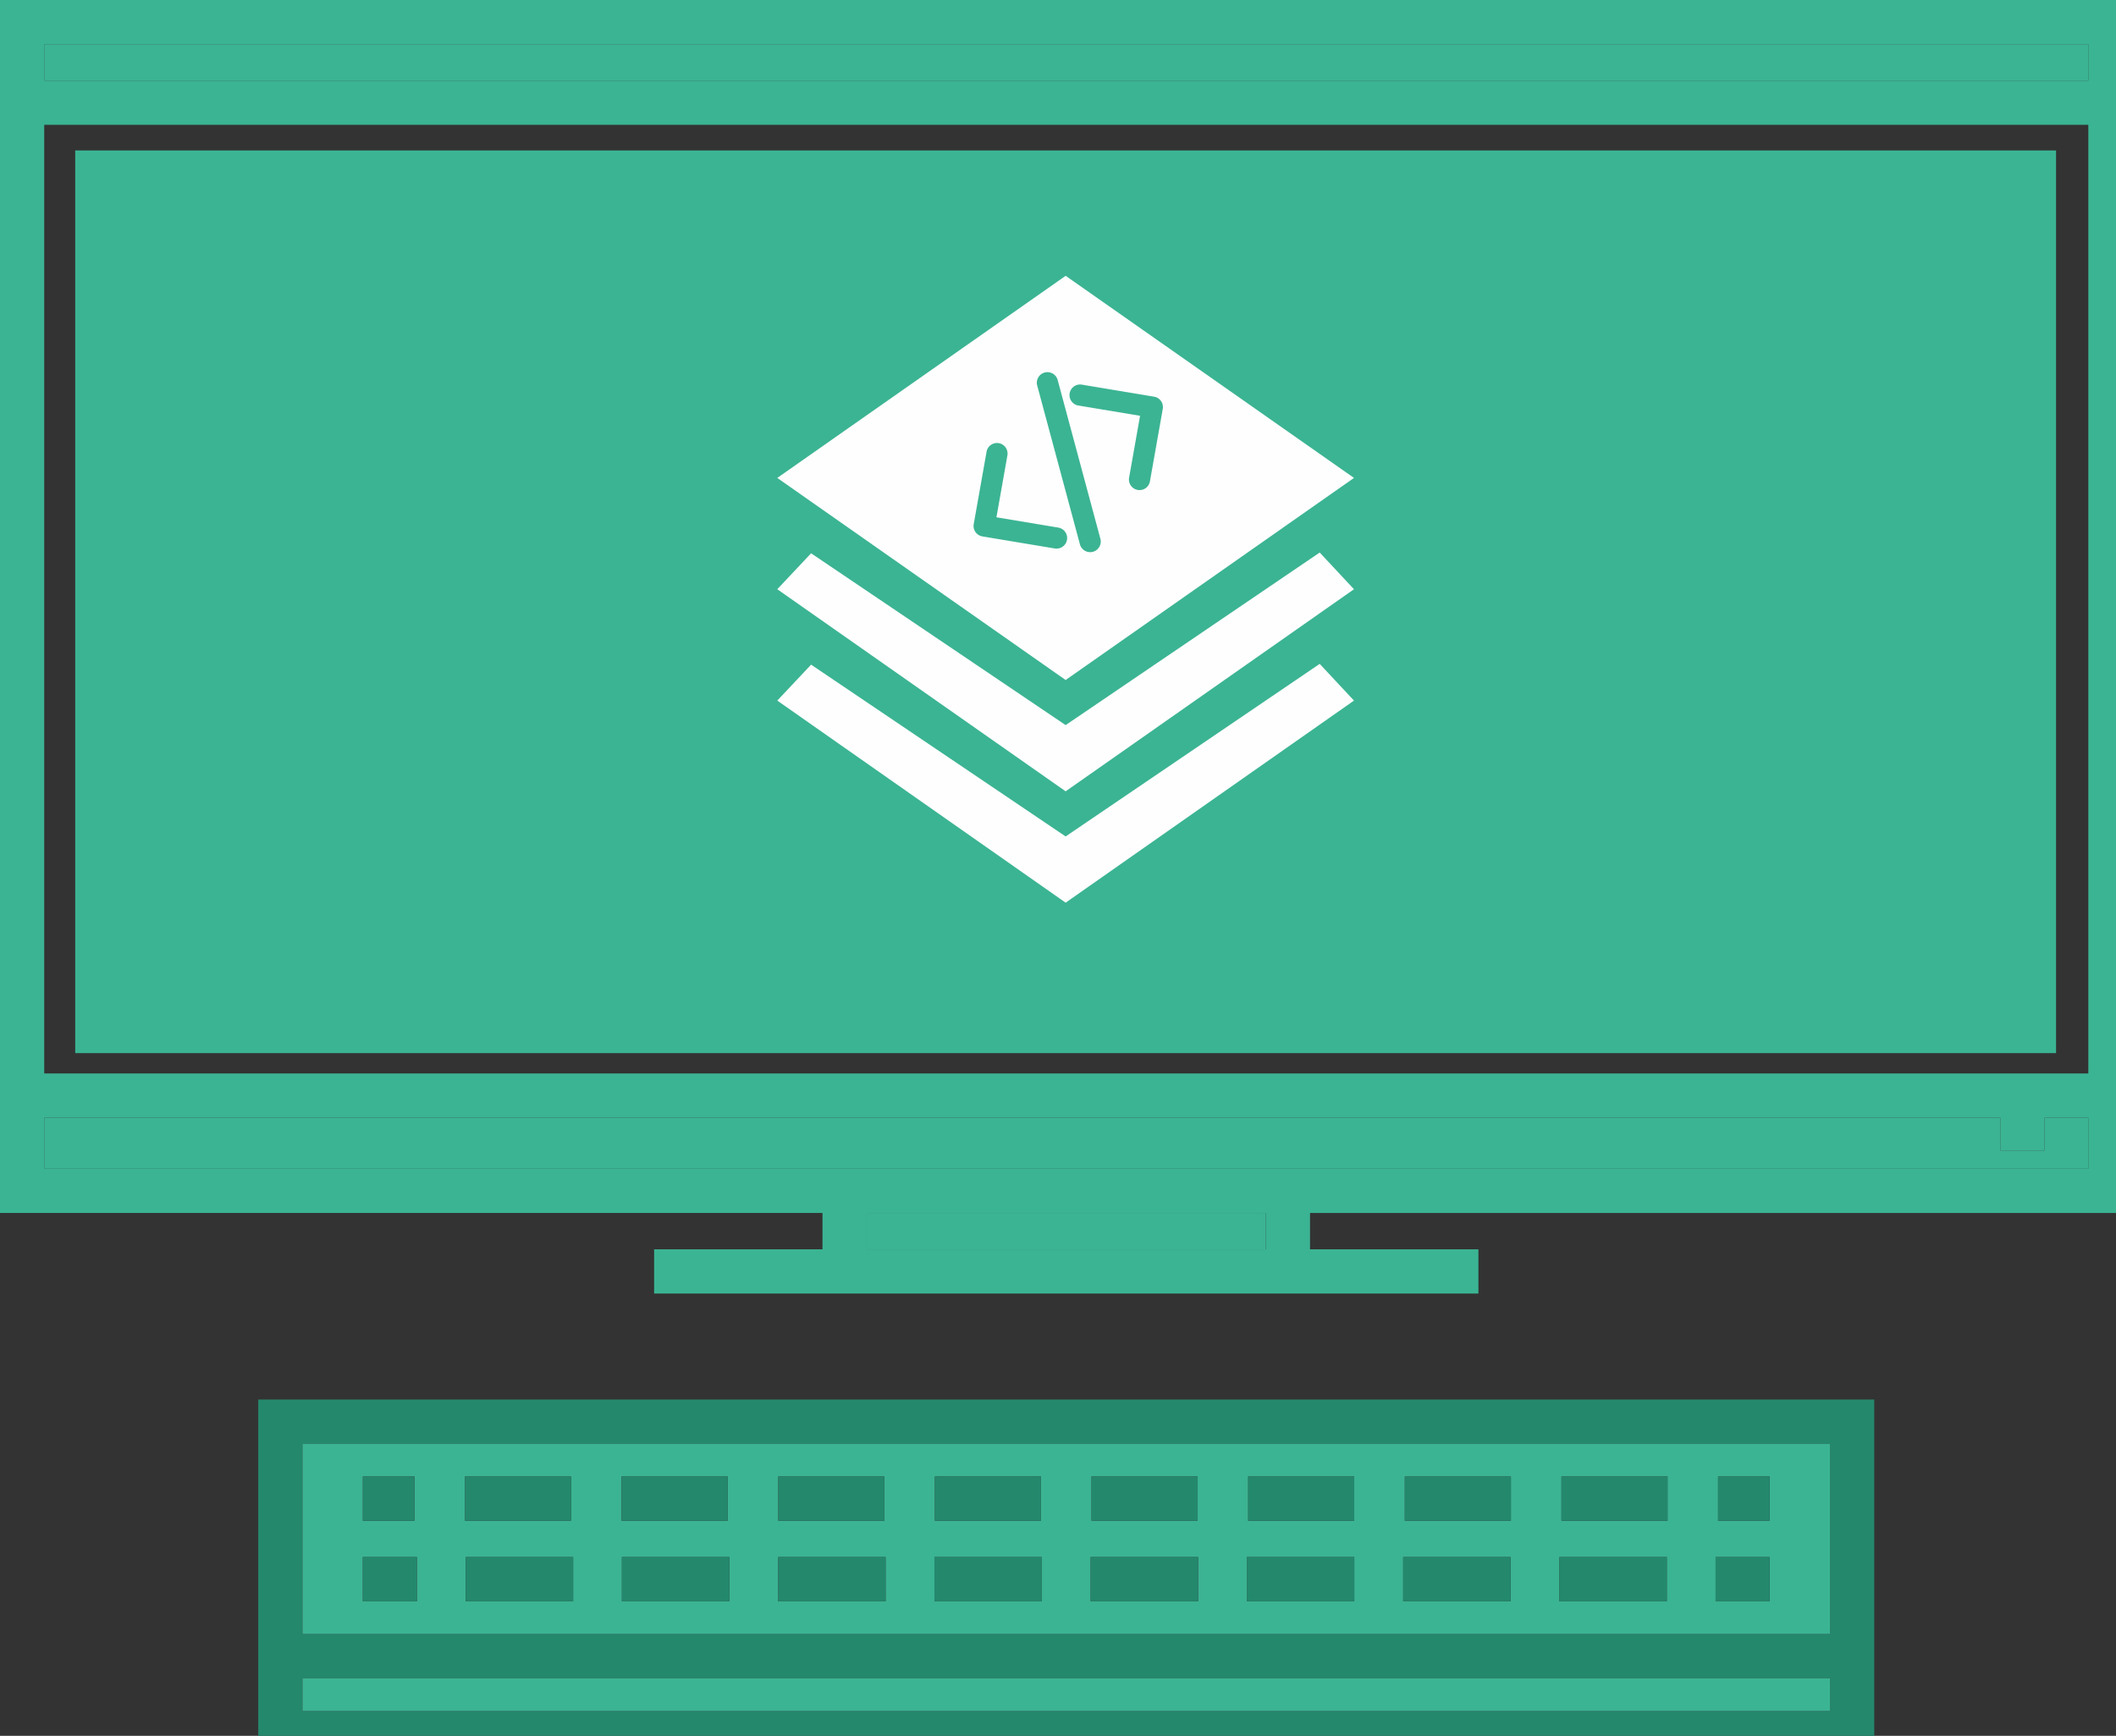 <svg xmlns="http://www.w3.org/2000/svg"  viewBox="0 0 128 105" fill="none"><rect x="0" y="0" width="128" height="105" fill="#333333" stroke="none"/><path fill="#3BB493" d="M129 0v73.373H79.246v2.199h10.186v2.675H39.568v-2.675h10.186v-2.2H0V0h129Zm-2.675 70.697V67.61h-2.646v1.986h-2.675V67.61H2.675v3.088h123.65Zm0-5.763V7.55H2.675v57.384h123.65Zm0-60.06V2.676H2.675v2.2h123.65ZM76.571 75.573v-2.2H52.429v2.2h24.142Z"/><path fill="#3BB493" d="M126.325 67.61v3.087H2.675V67.61h118.329v1.986h2.675V67.61h2.646Zm0-64.935H2.675v2.2h123.65v-2.2Z"/><path fill="#24886D" d="M113.375 84.658v21.514H15.623V84.658h97.752Zm-2.675 18.839v-1.98H18.298v1.98H110.7Zm0-4.655V87.333H18.298v11.51H110.7Z"/><path fill="#3BB493" d="M110.7 101.517H18.298v1.98H110.7v-1.98Zm0-14.183v11.508H18.298V87.334H110.7Zm-3.651 9.529v-2.675h-3.269v2.675h3.269Zm0-4.875v-2.675h-3.12v2.675h3.12Zm-6.176 0v-2.675h-6.417v2.675h6.417Zm-.045 4.875v-2.675h-6.497v2.675h6.497Zm-9.43-4.875v-2.675H84.98v2.675h6.417Zm-.022 4.875v-2.675H84.88v2.675h6.497Zm-9.452 0v-2.675h-6.497v2.675h6.497Zm-.003-4.875v-2.675h-6.417v2.675h6.417Zm-9.446 4.875v-2.675h-6.5v2.675h6.5Zm-.03-4.875v-2.675h-6.417v2.675h6.417Zm-9.422 4.875v-2.675h-6.498v2.675h6.498Zm-.054-4.875v-2.675h-6.417v2.675h6.417Zm-9.398 4.875v-2.675h-6.498v2.675h6.498Zm-.074-4.875v-2.675h-6.42v2.675h6.42Zm-9.378 4.875v-2.675H37.62v2.675h6.498Zm-.098-4.875v-2.675H37.6v2.675h6.42Zm-9.351 4.875v-2.675h-6.498v2.675h6.498Zm-.125-4.875v-2.675h-6.42v2.675h6.42Zm-9.327 4.875v-2.675h-3.27v2.675h3.27Zm-.149-4.875v-2.675h-3.12v2.675h3.12Z"/><path fill="#24886D" d="M107.049 94.188h-3.269v2.675h3.269v-2.675Zm0-4.875h-3.121v2.675h3.121v-2.675Zm-6.177 0h-6.417v2.675h6.417v-2.675Zm-.044 4.875h-6.497v2.675h6.497v-2.675Zm-9.431-4.875H84.98v2.675h6.417v-2.675Zm-.021 4.875H84.88v2.675h6.497v-2.675Zm-9.452 0h-6.498v2.675h6.498v-2.675Zm-.003-4.875h-6.417v2.675h6.417v-2.675Z"/><path fill="#3BB493" d="M76.57 73.372H52.43v2.2h24.14v-2.2Z"/><path fill="#24886D" d="M72.475 94.188h-6.5v2.675h6.5v-2.675Zm-.03-4.875h-6.418v2.675h6.418v-2.675Zm-9.422 4.875h-6.498v2.675h6.498v-2.675Zm-.053-4.875h-6.418v2.675h6.417v-2.675Zm-9.4 4.875h-6.497v2.675h6.498v-2.675Zm-.074-4.875h-6.42v2.675h6.42v-2.675Zm-9.377 4.875H37.62v2.675h6.498v-2.675Zm-.099-4.875H37.6v2.675h6.42v-2.675Zm-9.35 4.875h-6.498v2.675h6.497v-2.675Zm-.125-4.875h-6.42v2.675h6.42v-2.675Zm-9.328 4.875h-3.27v2.675h3.27v-2.675Zm-.148-4.875h-3.121v2.675h3.12v-2.675Z"/><g class="object"><path fill="#3BB493" d="M4.55 9.1h119.823v54.603H4.55z"/><path fill="#FEFEFE" d="M81.904 28.91 64.463 16.684 47.019 28.91l17.443 12.224L81.904 28.91ZM64.463 43.862 49.065 33.469l-2.046 2.174 17.443 12.224 17.442-12.224-2.073-2.22-15.37 10.439Zm0 6.736L49.065 40.205l-2.046 2.174 17.443 12.224 17.442-12.224-2.073-2.221-15.37 10.44Z"/><path fill="#3BB493" d="m65.231 24.53 3.733.622-.66 3.726a.64.64 0 1 0 1.26.223l.773-4.363a.64.64 0 0 0-.525-.743l-4.371-.728a.64.64 0 1 0-.21 1.263Zm-1.432 8.646a.642.642 0 0 0 .745-.525.64.64 0 0 0-.535-.738l-3.733-.622.66-3.726a.64.64 0 1 0-1.26-.223l-.774 4.363a.639.639 0 0 0 .526.743l4.37.728Zm2.313.202a.643.643 0 0 0 .453-.785l-2.585-9.606a.64.64 0 1 0-1.238.333l2.584 9.605a.642.642 0 0 0 .786.453Z" class="diff"/></g></svg>